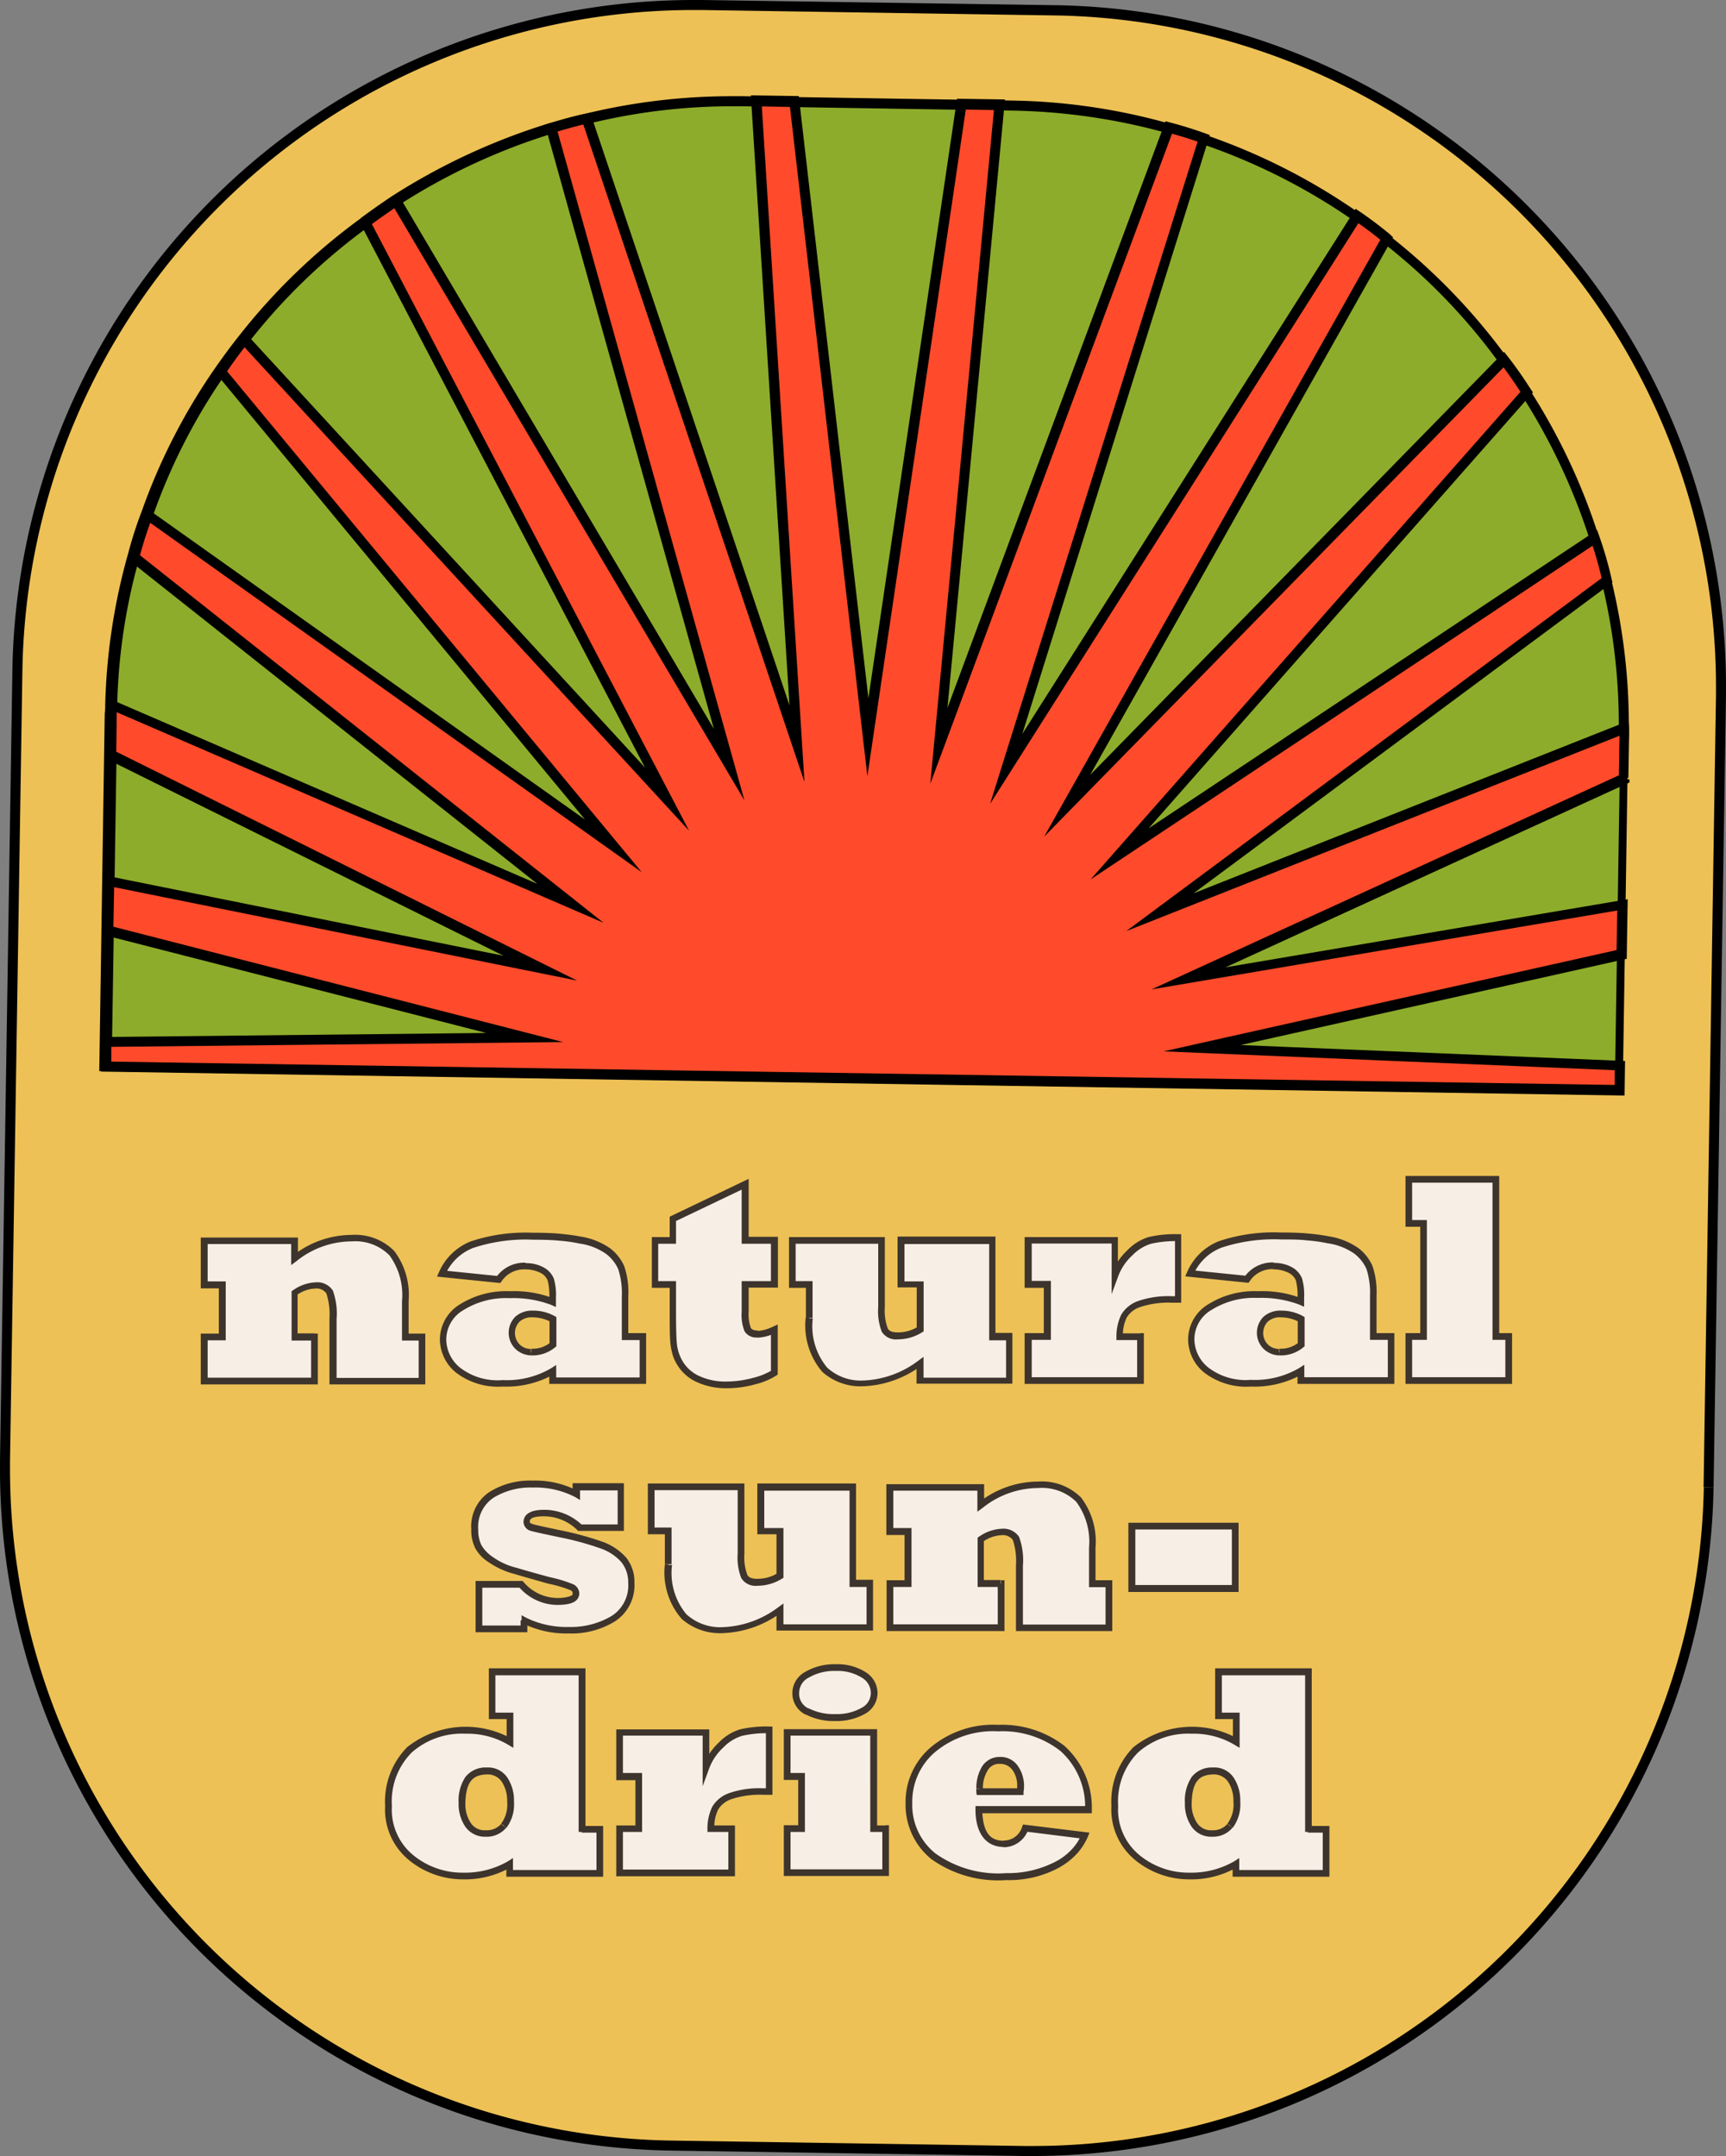 <svg xmlns="http://www.w3.org/2000/svg" xmlns:xlink="http://www.w3.org/1999/xlink" width="36.023" height="45" viewBox="0 0 36.023 45"><rect x="0" y="0" width="36.023" height="45" fill="#808080" stroke="none"/><defs><clipPath id="a"><path d="M37.622,33.007A14.11,14.11,0,0,1,23.329,46.858l-7.41-.114A14.123,14.123,0,0,1,2.068,32.45l.259-16.531A14.123,14.123,0,0,1,16.62,2.068l7.41.114A14.11,14.11,0,0,1,37.881,16.476l-.259,16.531Z" transform="translate(-2.066 -2.066)" fill="none"/></clipPath></defs><g transform="translate(0.103 0.103)" clip-path="url(#a)"><path d="M37.622,33.007A14.11,14.11,0,0,1,23.329,46.858l-7.41-.114A14.123,14.123,0,0,1,2.068,32.45l.259-16.531A14.123,14.123,0,0,1,16.62,2.068l7.41.114A14.11,14.11,0,0,1,37.881,16.476l-.259,16.531Z" transform="translate(-2.066 -2.066)" fill="#edc155"/><path d="M76.4,55.444l-.114,7.366L44.7,62.318l.114-7.366a1.081,1.081,0,0,1,.01-.179,12.578,12.578,0,0,1,.458-3.079,8.742,8.742,0,0,1,.283-.885,12.572,12.572,0,0,1,1.522-2.994c.159-.229.318-.458.492-.671A12.5,12.5,0,0,1,50.106,44.7c.209-.159.423-.3.637-.453a13.007,13.007,0,0,1,3.248-1.517c.244-.075.487-.144.741-.2a12.53,12.53,0,0,1,3.277-.368l5.6.09a12.827,12.827,0,0,1,3.262.472q.373.1.731.224a12.683,12.683,0,0,1,3.2,1.621c.214.149.423.3.622.467a12.513,12.513,0,0,1,2.442,2.526c.169.219.323.453.477.681a12.774,12.774,0,0,1,1.427,3.039,8.72,8.72,0,0,1,.254.89A12.654,12.654,0,0,1,76.4,55.26v.184Z" transform="translate(-42.58 -40.165)" fill="#8dac2b"/><path d="M73.639,53.678h-.1l-.114,7.256-31.372-.487.114-7.261c0-.06,0-.114,0-.169h0v-.01a12.3,12.3,0,0,1,.458-3.049h0a8.077,8.077,0,0,1,.279-.87h0a12.286,12.286,0,0,1,1.512-2.969h0c.154-.229.318-.453.487-.666h0A12.434,12.434,0,0,1,47.41,43.03h0c.209-.159.418-.3.632-.448l-.06-.09.055.09a12.931,12.931,0,0,1,3.218-1.5h0c.244-.075.482-.144.731-.2h0a12.564,12.564,0,0,1,3.044-.368h.2l5.6.09a12.886,12.886,0,0,1,3.238.467h0c.244.065.487.139.721.224h0A12.779,12.779,0,0,1,67.97,42.9h0c.214.144.418.3.617.463h0a12.444,12.444,0,0,1,2.422,2.507h0c.169.219.323.448.472.676h0A12.857,12.857,0,0,1,72.9,49.56h0a7.432,7.432,0,0,1,.249.88h0a12.569,12.569,0,0,1,.358,2.984v.08h0v.179h.209v-.189h-.1a.742.742,0,0,0,.1.01v-.08a12.732,12.732,0,0,0-.368-3.034l-.1.025.1-.025a7.791,7.791,0,0,0-.259-.9l-.1.035.1-.03a12.9,12.9,0,0,0-1.442-3.064h0c-.149-.234-.308-.463-.482-.691l-.085.065.085-.06A12.851,12.851,0,0,0,68.7,43.2l-.065.085.065-.08c-.2-.164-.408-.323-.627-.472h0A12.886,12.886,0,0,0,64.846,41.1l-.035.1.035-.1c-.239-.085-.487-.164-.741-.229l-.025.1.03-.1a12.842,12.842,0,0,0-3.292-.477l-5.6-.09H55a12.945,12.945,0,0,0-3.093.373l.025.1-.025-.1c-.259.055-.507.129-.751.2h0A13.286,13.286,0,0,0,47.887,42.4h0c-.214.144-.428.293-.642.453l.065.085-.06-.085A12.842,12.842,0,0,0,44.7,45.318h0c-.174.219-.338.443-.5.676h0a12.6,12.6,0,0,0-1.537,3.019l.1.035-.1-.04a8.537,8.537,0,0,0-.283.9l.1.025-.1-.03a12.746,12.746,0,0,0-.463,3.1h.1l-.1-.01c0,.065,0,.129-.01.189l-.114,7.47,31.794.5.114-7.47h-.07Z" transform="translate(-39.824 -38.399)"/><path d="M76.38,56.439l-9.1,4.168,9.056-1.532-.015,1.034-8.753,1.955,8.718.363-.01.517L44.7,62.452l.01-.517,8.723-.09-8.688-2.228.015-1.034,9,1.815L44.8,55.952l.015-.86a1.081,1.081,0,0,1,.01-.179l9.569,4.138-9.116-7.216a8.743,8.743,0,0,1,.283-.885l9.718,6.908-8.2-9.9c.159-.229.318-.458.492-.671L56.4,56.877l-6.3-12.04c.209-.159.423-.3.637-.453L57.7,56.151l-3.71-13.279c.244-.075.487-.144.741-.2l4.391,13.05L58.272,42.3l.791.01,1.532,13.269,1.95-13.214.791.01L62.072,55.758l4.8-12.9q.373.1.731.224l-4.123,13.16L70.8,44.707c.214.149.423.3.622.467L64.752,57.011l9.111-9.31c.169.219.323.453.477.681l-8.5,9.643,9.927-6.6a8.718,8.718,0,0,1,.254.89l-9.33,6.928L76.385,55.4v.179l-.015.86Z" transform="translate(-42.58 -40.299)" fill="#ff4b2b"/><path d="M74.194,54.254l-.045-.094-9.822,4.5,9.718-1.646-.015.826-9.454,2.114,9.415.393v.308l-31.377-.487v-.308l9.429-.1-9.385-2.407.015-.826,9.663,1.95L42.718,53.7l.01-.8c0-.06,0-.114,0-.169l-.1-.01-.04.094,10.3,4.456-9.728-7.714-.065.085.1.025a8.074,8.074,0,0,1,.279-.87l-.1-.04-.06.085,10.369,7.371L44.981,45.7l-.08.065.085.06c.154-.229.318-.453.487-.666l-.085-.065-.08.07,9.365,10.185L48.01,42.606l-.094.05.065.085c.209-.159.418-.3.632-.448l-.06-.09-.09.055,7.365,12.458L51.9,40.656l-.1.03.03.1c.244-.075.482-.144.731-.2l-.025-.1-.1.035,4.645,13.811-.89-14.1.587.01,1.616,13.97,2.054-13.915.587.01L59.707,54.368l5.078-13.657-.1-.035-.025.1c.244.065.487.139.721.224l.035-.1-.1-.03-4.362,13.92L68.7,42.576l-.09-.055-.06.085c.214.144.418.3.617.463l.065-.08-.09-.05L62.084,55.472l9.673-9.882-.075-.075-.085.065c.169.219.323.448.472.676l.09-.06-.08-.07-9.027,10.24,10.593-7.042-.06-.09-.1.035a7.436,7.436,0,0,1,.249.88l.1-.025-.065-.085-9.972,7.405,10.434-4.133-.04-.1h-.1v.174l-.015.86h.1l-.045-.094.045.094h.1l.015-.86V53.2l-.01-.144-9.081,3.6,8.743-6.49-.015-.065a7.786,7.786,0,0,0-.259-.9l-.045-.129L64.263,55.3l8.022-9.1-.045-.065c-.149-.234-.308-.463-.482-.686l-.075-.094-8.639,8.828,6.321-11.22L69.3,42.9c-.2-.164-.408-.323-.627-.472l-.09-.06L61.627,53.329l3.914-12.5-.094-.035c-.239-.085-.487-.164-.741-.229l-.09-.025L60.065,52.786l1.2-12.7-1-.015-1.85,12.513L56.962,40.015l-1-.015.806,12.732L52.61,40.363l-.094.02c-.259.055-.507.129-.751.2l-.1.03,3.526,12.612-6.6-11.175-.094.065c-.214.144-.428.293-.642.453l-.07.055,5.968,11.409-8.365-9.1-.075.094c-.174.219-.338.448-.5.676l-.045.065,7.734,9.35L43.325,48.6l-.05.129a8.538,8.538,0,0,0-.283.9l-.02.065,8.534,6.764-8.967-3.879-.015.144c0,.065,0,.129-.01.189l-.015.93L50.8,57.959,42.46,56.278l-.02,1.243,8,2.049-8.027.085-.01.721,31.794.5.01-.721-8.022-.333,8.057-1.8.02-1.243L65.869,58.2l8.43-3.859v-.065h-.1Z" transform="translate(-40.394 -38.113)"/></g><path d="M35.66,31.044h-.1A14.007,14.007,0,0,1,21.59,44.791h-.219l-7.41-.114A14.014,14.014,0,0,1,.209,30.711v-.219L.468,13.961A14.014,14.014,0,0,1,14.433.209h.219l7.41.114A14.011,14.011,0,0,1,35.814,14.289v.219l-.259,16.532h.209l.259-16.532v-.224A14.217,14.217,0,0,0,22.067.109L14.657,0h-.224A14.223,14.223,0,0,0,.259,13.956L0,30.487v.224A14.217,14.217,0,0,0,13.956,44.886l7.41.114h.224A14.217,14.217,0,0,0,35.764,31.044h-.1Z"/><path d="M112.334,498.48h-.268V495.2h-1.817v.92h.308v2.36h-.308v.92h2.085Zm-4.915-1.47a.7.7,0,0,1,.348.08.381.381,0,0,1,.184.195,1.32,1.32,0,0,1,.04.38v.09a2.229,2.229,0,0,0-.9-.15,1.83,1.83,0,0,0-1,.265.788.788,0,0,0-.387.675.8.8,0,0,0,.313.645,1.384,1.384,0,0,0,.928.27,1.932,1.932,0,0,0,1.043-.255v.2h1.882v-.92h-.372v-.845a1.575,1.575,0,0,0-.079-.59.86.86,0,0,0-.268-.345,1.374,1.374,0,0,0-.591-.235c-.129-.025-.273-.045-.437-.06s-.348-.02-.556-.02a3.567,3.567,0,0,0-1.266.175,1.138,1.138,0,0,0-.631.6l1.182.12a.643.643,0,0,1,.556-.28Zm.119,1.8a.418.418,0,0,1-.283-.115.379.379,0,0,1-.119-.29.368.368,0,0,1,.119-.285.458.458,0,0,1,.313-.11.92.92,0,0,1,.427.11v.535A.65.65,0,0,1,107.537,498.81Zm-2.885-.325h-.442a.9.9,0,0,1,.089-.43.605.605,0,0,1,.318-.255,1.818,1.818,0,0,1,.685-.1h.124v-1.29a2.481,2.481,0,0,0-.591.055,1,1,0,0,0-.412.255,1.167,1.167,0,0,0-.313.475v-.735H102.3v.92h.4v1.09h-.4v.92h2.348v-.91Zm-6.921-.395a1.419,1.419,0,0,0,.323,1.08,1.121,1.121,0,0,0,.77.285,2.375,2.375,0,0,0,1.221-.425v.37h1.862v-.92h-.353v-2.01H99.648v.92h.4v.935a.86.86,0,0,1-.467.135c-.169,0-.228-.04-.268-.125a1.126,1.126,0,0,1-.065-.475v-1.395H97.384v.92h.353v.695Zm-1.072.34c-.1,0-.174-.03-.2-.095a.868.868,0,0,1-.05-.37v-.57h.611v-.92h-.611V495.3l-1.509.72v.45h-.372v.92H94.9v.495c0,.38,0,.64.02.77a.826.826,0,0,0,.05.2.889.889,0,0,0,.1.2.877.877,0,0,0,.377.31,1.386,1.386,0,0,0,.581.11,1.892,1.892,0,0,0,.566-.08,1.475,1.475,0,0,0,.427-.175v-.9a.865.865,0,0,1-.353.095ZM91.8,497.015a.7.7,0,0,1,.348.08.381.381,0,0,1,.184.2,1.319,1.319,0,0,1,.04.38v.09a2.229,2.229,0,0,0-.9-.15,1.83,1.83,0,0,0-1,.265.788.788,0,0,0-.387.675.8.8,0,0,0,.313.645,1.384,1.384,0,0,0,.928.27,1.931,1.931,0,0,0,1.043-.255v.2h1.882v-.92h-.372v-.845a1.574,1.574,0,0,0-.079-.59.86.86,0,0,0-.268-.345,1.374,1.374,0,0,0-.591-.235c-.129-.025-.273-.045-.437-.06s-.348-.02-.556-.02a3.569,3.569,0,0,0-1.266.175,1.138,1.138,0,0,0-.631.605l1.182.12a.643.643,0,0,1,.556-.28Zm.119,1.8a.418.418,0,0,1-.283-.115.378.378,0,0,1-.119-.29.368.368,0,0,1,.119-.285.458.458,0,0,1,.313-.11.92.92,0,0,1,.427.11v.535A.65.65,0,0,1,91.922,498.815Zm-4.513-.325h-.422v-.92a.774.774,0,0,1,.432-.155.33.33,0,0,1,.3.135,1.39,1.39,0,0,1,.07.56v1.3h1.857v-.92H89.3v-.755a1.482,1.482,0,0,0-.278-1,1.083,1.083,0,0,0-.839-.31,2.032,2.032,0,0,0-1.192.425v-.37H85.1v.92h.377v1.09H85.1v.92h2.3v-.92Z" transform="translate(-80.845 -470.585)" fill="#f7eee5"/><path d="M111.1,497.15v-.07h-.2V493.8h-1.956v1.06h.308v2.22h-.308v1.06h2.224v-1.06h-.07v.07h-.07V498h-1.946v-.78h.308v-2.5h-.308v-.78h1.678v3.28h.338v-.07h0Zm-4.916-1.47v.07a.694.694,0,0,1,.318.07.313.313,0,0,1,.154.16,1.273,1.273,0,0,1,.035.355v.09h.07l.03-.065a2.282,2.282,0,0,0-.924-.155,1.821,1.821,0,0,0-1.043.275.862.862,0,0,0-.417.73.9.9,0,0,0,.338.695,1.444,1.444,0,0,0,.973.29,2.011,2.011,0,0,0,1.082-.265l-.04-.06h-.07v.27h2.021v-1.06h-.372V496.3a1.683,1.683,0,0,0-.084-.62.952.952,0,0,0-.288-.37,1.467,1.467,0,0,0-.621-.25c-.129-.025-.278-.045-.442-.06s-.353-.02-.561-.02a3.608,3.608,0,0,0-1.291.18,1.206,1.206,0,0,0-.665.645l-.04.09,1.321.135.025-.035a.564.564,0,0,1,.5-.25v-.14a.713.713,0,0,0-.616.31l.06.04v-.07l-1.177-.12v.07a.54.54,0,0,0,.055.03,1.053,1.053,0,0,1,.591-.57,3.49,3.49,0,0,1,1.241-.17c.2,0,.387,0,.546.02a3.139,3.139,0,0,1,.427.06,1.273,1.273,0,0,1,.561.22.837.837,0,0,1,.248.315,1.626,1.626,0,0,1,.074.565v.915h.372V498h-1.743v-.26l-.109.07a1.823,1.823,0,0,1-1.008.245,1.28,1.28,0,0,1-.884-.255.767.767,0,0,1-.293-.59.712.712,0,0,1,.358-.615,1.68,1.68,0,0,1,.963-.25,2.252,2.252,0,0,1,.869.14l.1.045v-.195a1.2,1.2,0,0,0-.045-.4.472.472,0,0,0-.218-.235.756.756,0,0,0-.382-.085v.065Zm.119,1.8v-.07a.325.325,0,0,1-.233-.095.34.34,0,0,1,0-.475.37.37,0,0,1,.268-.09.832.832,0,0,1,.392.1l.035-.06h-.07v.535h.07l-.045-.055a.581.581,0,0,1-.407.135v.14a.736.736,0,0,0,.5-.17l.025-.02v-.61l-.035-.02a.926.926,0,0,0-.457-.115.525.525,0,0,0-.362.125.473.473,0,0,0,0,.675.492.492,0,0,0,.328.135v-.07Zm-2.885-.325v-.07h-.442v.07h.07a.853.853,0,0,1,.079-.4.518.518,0,0,1,.283-.22,1.87,1.87,0,0,1,.66-.09h.194v-1.43h-.069a2.4,2.4,0,0,0-.611.06,1.033,1.033,0,0,0-.442.275,1.3,1.3,0,0,0-.333.5l.065.025h.069v-.8h-1.946v1.06h.4v.945h-.4v1.06h2.488v-1.06h-.07v.07h-.07V498h-2.2v-.78h.4v-1.23h-.4v-.78h1.668v1.055l.134-.365a1.133,1.133,0,0,1,.3-.445.913.913,0,0,1,.387-.24,2.3,2.3,0,0,1,.571-.055v-.07h-.07v1.29h.07v-.07h-.124a1.926,1.926,0,0,0-.715.1.668.668,0,0,0-.353.285,1.049,1.049,0,0,0-.1.46v.07h.511v-.07h0Zm-6.922-.4h-.07a1.484,1.484,0,0,0,.348,1.135,1.194,1.194,0,0,0,.814.3,2.159,2.159,0,0,0,1.261-.44l-.04-.055h-.07v.44h2v-1.06h-.353v-2.01H98.343v1.06h.4V497h.07l-.035-.06a.789.789,0,0,1-.432.125c-.129,0-.184-.035-.209-.085a1.072,1.072,0,0,1-.06-.44v-1.465h-2v1.06h.353v.625h.139v-.765h-.353v-.78h1.723v1.325a1.178,1.178,0,0,0,.074.51.349.349,0,0,0,.333.16.96.96,0,0,0,.506-.145l.035-.02V496h-.4v-.78h1.768v2.01h.353v.78H98.885v-.435l-.109.08a2.024,2.024,0,0,1-1.182.415,1.032,1.032,0,0,1-.72-.27,1.348,1.348,0,0,1-.3-1.03H96.5Zm-1.072.34v-.07c-.094,0-.124-.025-.144-.055a.844.844,0,0,1-.045-.34v-.5h.611v-1.06h-.611V493.86l-1.648.79v.425h-.372v1.06h.372v.42c0,.38,0,.64.02.78a1.37,1.37,0,0,0,.05.225.978.978,0,0,0,.109.215.911.911,0,0,0,.407.335,1.448,1.448,0,0,0,.611.12,2.169,2.169,0,0,0,.581-.08,1.455,1.455,0,0,0,.447-.185l.03-.02V496.9l-.1.045a.853.853,0,0,1-.328.09v.14a.944.944,0,0,0,.382-.1l-.03-.065H95.7v.9h.07l-.04-.06a1.42,1.42,0,0,1-.407.165,2.14,2.14,0,0,1-.546.075,1.292,1.292,0,0,1-.551-.105.771.771,0,0,1-.348-.285.888.888,0,0,1-.139-.38c-.015-.125-.02-.38-.02-.76v-.565h-.372v-.78h.372v-.475l1.37-.655v1.13H95.7v.78h-.611v.64a.921.921,0,0,0,.06.405.281.281,0,0,0,.268.13v-.07Zm-4.856-1.415v.07a.694.694,0,0,1,.318.07.313.313,0,0,1,.154.16,1.272,1.272,0,0,1,.035.355v.09h.07l.03-.065a2.28,2.28,0,0,0-.924-.155,1.82,1.82,0,0,0-1.043.275.862.862,0,0,0-.417.73.9.9,0,0,0,.338.695,1.444,1.444,0,0,0,.973.29,2.011,2.011,0,0,0,1.082-.265l-.04-.06h-.07v.27h2.021v-1.06h-.372v-.775a1.683,1.683,0,0,0-.084-.62.951.951,0,0,0-.288-.37,1.466,1.466,0,0,0-.621-.25c-.129-.025-.278-.045-.442-.06s-.353-.02-.561-.02a3.609,3.609,0,0,0-1.291.18,1.206,1.206,0,0,0-.665.645l-.04.09,1.321.135.025-.035a.564.564,0,0,1,.5-.25v-.14a.714.714,0,0,0-.616.31l.06.04v-.07l-1.177-.12v.07a.539.539,0,0,0,.055.03,1.053,1.053,0,0,1,.591-.57,3.488,3.488,0,0,1,1.241-.17c.2,0,.387.005.546.02a3.149,3.149,0,0,1,.427.06,1.274,1.274,0,0,1,.561.22.837.837,0,0,1,.248.315,1.626,1.626,0,0,1,.075.565v.915h.372v.78H91.218v-.26l-.109.07a1.823,1.823,0,0,1-1.008.245,1.28,1.28,0,0,1-.884-.255.767.767,0,0,1-.293-.59.712.712,0,0,1,.357-.615,1.68,1.68,0,0,1,.963-.25,2.252,2.252,0,0,1,.869.14l.1.045v-.195a1.205,1.205,0,0,0-.045-.4.472.472,0,0,0-.218-.235.755.755,0,0,0-.382-.085v.07Zm.119,1.8v-.07a.325.325,0,0,1-.233-.095.34.34,0,0,1,0-.475.37.37,0,0,1,.268-.09.832.832,0,0,1,.392.1l.035-.06h-.07v.535h.07l-.045-.055a.581.581,0,0,1-.407.135v.14a.736.736,0,0,0,.5-.17l.025-.02v-.61l-.035-.02a.926.926,0,0,0-.457-.115.525.525,0,0,0-.362.125.473.473,0,0,0,0,.675.492.492,0,0,0,.328.135v-.07Zm-4.513-.325v-.07h-.353v-.85h-.07l.04.06a.706.706,0,0,1,.392-.145.253.253,0,0,1,.238.1,1.393,1.393,0,0,1,.065.525v1.375h2v-1.06h-.348v-.68a1.524,1.524,0,0,0-.3-1.045,1.15,1.15,0,0,0-.894-.335,1.988,1.988,0,0,0-1.231.44l.045.055h.07v-.44H83.8v1.06h.377v.945H83.8v1.06h2.443v-1.06h-.07v.07h-.07v.85H83.944v-.78h.377V496h-.377v-.78h1.743v.44l.114-.085a1.845,1.845,0,0,1,1.147-.41,1.006,1.006,0,0,1,.789.29,1.4,1.4,0,0,1,.263.955v.825h.348v.78H86.635v-1.23a1.414,1.414,0,0,0-.079-.595.388.388,0,0,0-.358-.17.883.883,0,0,0-.472.165l-.03.02v1.03h.492v-.07h0Z" transform="translate(-79.61 -469.255)" fill="#3d342d"/><path d="M215.969,624.07h-2.16v1.3h2.16Zm-4.895,1.195h-.425v-.92a.782.782,0,0,1,.435-.155.334.334,0,0,1,.3.135,1.382,1.382,0,0,1,.07.56v1.3h1.87v-.92h-.35v-.755a1.475,1.475,0,0,0-.28-1,1.1,1.1,0,0,0-.845-.31,2.055,2.055,0,0,0-1.2.425v-.37h-1.9v.92h.38v1.09h-.38v.92h2.32v-.92Zm-6.939-.395a1.412,1.412,0,0,0,.325,1.08,1.133,1.133,0,0,0,.775.285,2.4,2.4,0,0,0,1.23-.425v.37h1.875v-.92h-.355v-2.01h-1.92v.92h.4v.935a.87.87,0,0,1-.47.135c-.17,0-.23-.04-.27-.125a1.12,1.12,0,0,1-.065-.475v-1.395h-1.875v.92h.355v.7Zm-3,1.17a1.966,1.966,0,0,0,.93.2,1.686,1.686,0,0,0,.925-.24.83.83,0,0,0,.38-.75c0-.34-.05-.345-.155-.475a1.034,1.034,0,0,0-.47-.31,6.292,6.292,0,0,0-.875-.235c-.33-.07-.52-.11-.58-.13s-.1-.055-.1-.115c0-.125.115-.185.35-.185a1.155,1.155,0,0,1,.76.3h.86v-.85h-.93v.15a1.876,1.876,0,0,0-.915-.2,1.5,1.5,0,0,0-.865.225.8.8,0,0,0-.345.715c0,.325.025.265.07.355a.8.8,0,0,0,.265.28,1.525,1.525,0,0,0,.52.235c.255.075.485.14.695.2a3.394,3.394,0,0,1,.48.14.142.142,0,0,1,.09.13q0,.165-.4.165a1.011,1.011,0,0,1-.74-.355h-.88v.93h.94v-.175Z" transform="translate(-190.189 -592.217)" fill="#f7eee5"/><path d="M214.446,622.55v-.07h-2.23v1.445h2.3V622.48h-.07v.07h-.07v1.23h-2.015v-1.16h2.09v-.07h0Zm-4.895,1.195v-.07H209.2v-.85h-.07l.04.06a.713.713,0,0,1,.395-.145.255.255,0,0,1,.24.1,1.384,1.384,0,0,1,.065.525v1.375h2.01v-1.06h-.35V623a1.517,1.517,0,0,0-.3-1.045,1.162,1.162,0,0,0-.9-.335,2.011,2.011,0,0,0-1.24.44l.045.055h.07v-.44h-2.04v1.06h.38v.945h-.375v1.06h2.46v-1.06h-.07v.07h-.07v.85h-2.18v-.78h.38v-1.23h-.38v-.78h1.755v.44l.115-.085a1.865,1.865,0,0,1,1.155-.41,1.017,1.017,0,0,1,.795.29,1.4,1.4,0,0,1,.265.955v.825h.345v.78h-1.725v-1.23a1.406,1.406,0,0,0-.08-.6.391.391,0,0,0-.36-.17.893.893,0,0,0-.475.165l-.03.02v1.03h.495v-.07h0Zm-6.939-.395h-.07a1.477,1.477,0,0,0,.35,1.135,1.207,1.207,0,0,0,.82.3,2.184,2.184,0,0,0,1.27-.44l-.04-.055h-.07v.44h2.015v-1.06h-.355v-2.01h-2.06v1.06h.4v.865h.07l-.035-.06a.8.8,0,0,1-.435.125c-.13,0-.185-.035-.21-.085a1.065,1.065,0,0,1-.06-.44v-1.465h-2.015v1.06h.355v.625h.14v-.765h-.355v-.78h1.735v1.325a1.171,1.171,0,0,0,.075.51.352.352,0,0,0,.335.16.971.971,0,0,0,.51-.145l.035-.02V622.59h-.4v-.78h1.78v2.01h.355v.78h-1.735v-.435l-.11.08a2.047,2.047,0,0,1-1.19.415,1.043,1.043,0,0,1-.725-.27,1.342,1.342,0,0,1-.3-1.03h-.07Zm-3,1.17-.035.06a2.032,2.032,0,0,0,.96.21,1.727,1.727,0,0,0,.96-.25.9.9,0,0,0,.41-.81.813.813,0,0,0-.17-.52,1.206,1.206,0,0,0-.5-.335,6.594,6.594,0,0,0-.885-.24c-.325-.07-.525-.11-.575-.13s-.05-.02-.055-.045c0-.06.045-.11.275-.115a1,1,0,0,1,.715.285l.02.02h.955v-.995h-1.07v.22h.07l.035-.06a1.913,1.913,0,0,0-.945-.215,1.6,1.6,0,0,0-.9.24.864.864,0,0,0-.375.775.835.835,0,0,0,.08.39.8.8,0,0,0,.285.3,1.7,1.7,0,0,0,.54.245c.255.075.485.14.695.2a2.643,2.643,0,0,1,.465.135c.045.025.05.035.05.07s0,.035-.06.06a.826.826,0,0,1-.275.035.936.936,0,0,1-.69-.335l-.02-.02h-.98v1.07h1.08v-.25h-.07l-.035.06.035-.06h-.07v.11h-.8v-.79h.81v-.07l-.05.05a1.072,1.072,0,0,0,.79.38c.265,0,.46-.045.475-.235a.221.221,0,0,0-.125-.195,2.8,2.8,0,0,0-.495-.15c-.2-.055-.44-.12-.69-.195a1.431,1.431,0,0,1-.495-.225.771.771,0,0,1-.24-.25.718.718,0,0,1-.065-.325.731.731,0,0,1,.315-.66,1.48,1.48,0,0,1,.83-.215,1.79,1.79,0,0,1,.88.2l.1.06v-.2h.785v.71h-.785v.07l.05-.05a1.142,1.142,0,0,0-.81-.325c-.235,0-.415.07-.42.255a.2.2,0,0,0,.155.185c.065.02.255.06.585.13a6.073,6.073,0,0,1,.865.235,1.023,1.023,0,0,1,.44.29.672.672,0,0,1,.14.43.755.755,0,0,1-.345.69,1.66,1.66,0,0,1-.885.23,1.927,1.927,0,0,1-.895-.19l-.1-.055v.115h.07Z" transform="translate(-188.666 -590.697)" fill="#3d342d"/><path d="M181.493,704.265v-3.28h-1.877v.92h.371v.54a1.71,1.71,0,0,0-.921-.24,1.862,1.862,0,0,0-1.169.41,1.531,1.531,0,0,0-.436,1.175,1.254,1.254,0,0,0,.47,1.08,1.708,1.708,0,0,0,1.084.38,1.786,1.786,0,0,0,.971-.25v.2h1.882v-.92h-.376Zm-1.639-.055a.476.476,0,0,1-.371.16.446.446,0,0,1-.376-.18.769.769,0,0,1-.124-.455c0-.445.168-.67.51-.67s.292.06.376.18a.8.8,0,0,1,.124.46.817.817,0,0,1-.139.5Zm-4.714.375c-.347,0-.52-.24-.525-.715H176.9a1.656,1.656,0,0,0-.54-1.28,2.067,2.067,0,0,0-1.342-.425,2.02,2.02,0,0,0-1.357.445,1.434,1.434,0,0,0-.505,1.12,1.382,1.382,0,0,0,.51,1.11,2.338,2.338,0,0,0,1.525.425,1.569,1.569,0,0,0,1.04-.235,1.37,1.37,0,0,0,.366-.27,1.165,1.165,0,0,0,.233-.35l-1.243-.155a.465.465,0,0,1-.451.325Zm-.51-1.155a.774.774,0,0,1,.109-.425.339.339,0,0,1,.312-.17.367.367,0,0,1,.317.155.634.634,0,0,1,.119.395c0,.16,0,.04,0,.1h-.847v-.06Zm-3.6-1.615a1.247,1.247,0,0,0,.594.13,1.072,1.072,0,0,0,.579-.14.426.426,0,0,0,.228-.38.441.441,0,0,0-.218-.375,1.025,1.025,0,0,0-.584-.15,1.139,1.139,0,0,0-.594.145.431.431,0,0,0-.243.385A.424.424,0,0,0,171.025,701.815Zm1.644,2.45h-.253v-2.01h-1.8v.92h.3v1.09h-.3v.92h2.055Zm-3.209,0h-.441a.906.906,0,0,1,.089-.43.6.6,0,0,1,.317-.255,1.809,1.809,0,0,1,.683-.095h.124v-1.29a2.475,2.475,0,0,0-.589.055,1,1,0,0,0-.411.255,1.166,1.166,0,0,0-.312.475v-.735h-1.8v.92h.4v1.09h-.4v.92h2.342v-.91Zm-3.13,0v-3.28h-1.877v.92h.371v.54a1.71,1.71,0,0,0-.921-.24,1.862,1.862,0,0,0-1.169.41,1.531,1.531,0,0,0-.436,1.175,1.254,1.254,0,0,0,.47,1.08,1.708,1.708,0,0,0,1.084.38,1.786,1.786,0,0,0,.971-.25v.2h1.882v-.92h-.376Zm-1.639-.055a.476.476,0,0,1-.371.16.446.446,0,0,1-.376-.18.77.77,0,0,1-.124-.455c0-.445.168-.67.51-.67s.292.06.376.18a.8.8,0,0,1,.124.46.817.817,0,0,1-.139.5Z" transform="translate(-154.186 -666.094)" fill="#f7eee5"/><path d="M180.069,702.935h.069v-3.35h-2.016v1.06h.371v.47h.069l.035-.06a1.964,1.964,0,0,0-2.179.175,1.613,1.613,0,0,0-.461,1.225,1.364,1.364,0,0,0,.5,1.135,1.777,1.777,0,0,0,1.129.4,1.92,1.92,0,0,0,1.005-.26l-.035-.06h-.069v.265h2.02v-1.06h-.446v.07h0v.07h.307v.78h-1.743v-.25l-.1.065a1.788,1.788,0,0,1-.936.24,1.615,1.615,0,0,1-1.045-.365,1.227,1.227,0,0,1-.446-1.025,1.448,1.448,0,0,1,.416-1.12,1.586,1.586,0,0,1,1.124-.39,1.66,1.66,0,0,1,.886.23l.109.065v-.735h-.371v-.78H180V703h.069Zm-1.639-.055-.05-.05a.39.39,0,0,1-.317.135.346.346,0,0,1-.317-.15.7.7,0,0,1-.114-.415c.01-.43.139-.59.441-.6a.358.358,0,0,1,.317.15.724.724,0,0,1,.114.42.664.664,0,0,1-.124.455l.054.045.054.045a.817.817,0,0,0,.158-.55.859.859,0,0,0-.139-.5.483.483,0,0,0-.431-.21.534.534,0,0,0-.441.195.889.889,0,0,0-.144.545.843.843,0,0,0,.139.495.5.5,0,0,0,.431.21.528.528,0,0,0,.421-.185l-.049-.045Zm-4.714.375v-.07c-.3,0-.441-.18-.456-.645h-.069v.07h2.357v-.075a1.735,1.735,0,0,0-.57-1.33,2.127,2.127,0,0,0-1.387-.44,2.03,2.03,0,0,0-1.4.465,1.5,1.5,0,0,0-.53,1.17,1.462,1.462,0,0,0,.535,1.165,2.4,2.4,0,0,0,1.57.44,2.184,2.184,0,0,0,1.07-.245,1.5,1.5,0,0,0,.381-.285,1.264,1.264,0,0,0,.248-.375l.035-.085-1.387-.17-.02.05a.4.4,0,0,1-.386.285v.14a.549.549,0,0,0,.515-.37l-.064-.03-.01.07,1.243.155.01-.07-.064-.03a1.061,1.061,0,0,1-.218.33,1.23,1.23,0,0,1-.347.255,2.152,2.152,0,0,1-1.005.23,2.262,2.262,0,0,1-1.481-.41,1.29,1.29,0,0,1-.485-1.055,1.355,1.355,0,0,1,.48-1.065,1.89,1.89,0,0,1,1.312-.43,1.963,1.963,0,0,1,1.3.41,1.562,1.562,0,0,1,.515,1.225h.069v-.075h-2.357v.07c0,.485.208.785.6.785v-.06Zm-.51-1.155h.069a.7.7,0,0,1,.1-.385.27.27,0,0,1,.253-.135.311.311,0,0,1,.262.125.553.553,0,0,1,.1.35s0,.04,0,.1h.069v-.065h-.847v.07l.069-.01v-.05h-.144v.07l.01.06h.976v-.065a.631.631,0,0,0,.01-.11.724.724,0,0,0-.134-.44.436.436,0,0,0-.371-.18.431.431,0,0,0-.371.2.871.871,0,0,0-.119.46h.069Zm-3.6-1.615-.035.06a1.267,1.267,0,0,0,.624.14,1.2,1.2,0,0,0,.619-.15.5.5,0,0,0,.262-.44.521.521,0,0,0-.248-.43,1.1,1.1,0,0,0-.624-.165,1.2,1.2,0,0,0-.629.155.509.509,0,0,0-.277.445.5.5,0,0,0,.272.45l.035-.06.035-.065a.336.336,0,0,1-.2-.325.359.359,0,0,1,.208-.325,1.05,1.05,0,0,1,.555-.135.956.956,0,0,1,.545.14.373.373,0,0,1,.188.315.35.35,0,0,1-.193.315,1.035,1.035,0,0,1-.545.13,1.149,1.149,0,0,1-.56-.12l-.035.06Zm1.644,2.45v-.07h-.183v-2.01H169.12v1.06h.3v.945h-.3v1.06h2.194v-1.06h-.069v.07h-.069v.85h-1.916V703h.3v-1.23h-.3v-.78h1.664V703h.322v-.07h0Zm-3.209,0v-.07H167.6v.07h.069a.855.855,0,0,1,.079-.4.517.517,0,0,1,.282-.22,1.861,1.861,0,0,1,.659-.09h.193V700.8h-.069a2.387,2.387,0,0,0-.609.06,1.03,1.03,0,0,0-.441.275,1.3,1.3,0,0,0-.332.5l.064.025h.069v-.8h-1.941v1.06h.4v.945h-.4v1.06H168.1v-1.06h-.069v.07h-.069v.85h-2.2V703h.4v-1.23h-.4v-.78h1.664v1.055l.134-.365a1.133,1.133,0,0,1,.3-.445.91.91,0,0,1,.386-.24,2.284,2.284,0,0,1,.569-.055v-.07h-.069v1.29h.069v-.07h-.124a1.915,1.915,0,0,0-.713.1.666.666,0,0,0-.352.285,1.051,1.051,0,0,0-.1.46V703h.51v-.07h0Zm-3.13,0h.069v-3.35h-2.016v1.06h.371v.47h.069l.035-.06a1.964,1.964,0,0,0-2.179.175,1.613,1.613,0,0,0-.461,1.225,1.364,1.364,0,0,0,.5,1.135,1.777,1.777,0,0,0,1.129.4,1.92,1.92,0,0,0,1.005-.26l-.035-.06h-.069v.265h2.02v-1.06h-.446v.07h0v.07h.307v.78h-1.743v-.25l-.1.065a1.788,1.788,0,0,1-.936.24,1.615,1.615,0,0,1-1.045-.365,1.227,1.227,0,0,1-.446-1.025,1.448,1.448,0,0,1,.416-1.12,1.586,1.586,0,0,1,1.124-.39,1.66,1.66,0,0,1,.886.23l.109.065v-.735H163.1v-.78h1.738V703h.069Zm-1.639-.055-.05-.05a.39.39,0,0,1-.317.135.347.347,0,0,1-.317-.15.7.7,0,0,1-.114-.415c.01-.43.139-.59.441-.6a.358.358,0,0,1,.317.15.724.724,0,0,1,.114.42.664.664,0,0,1-.124.455l.054.045.054.045a.817.817,0,0,0,.158-.55.859.859,0,0,0-.139-.5.483.483,0,0,0-.431-.21.534.534,0,0,0-.441.195.889.889,0,0,0-.144.545.843.843,0,0,0,.139.495.5.5,0,0,0,.431.21.528.528,0,0,0,.421-.185l-.05-.045Z" transform="translate(-152.761 -664.764)" fill="#3d342d"/></svg>